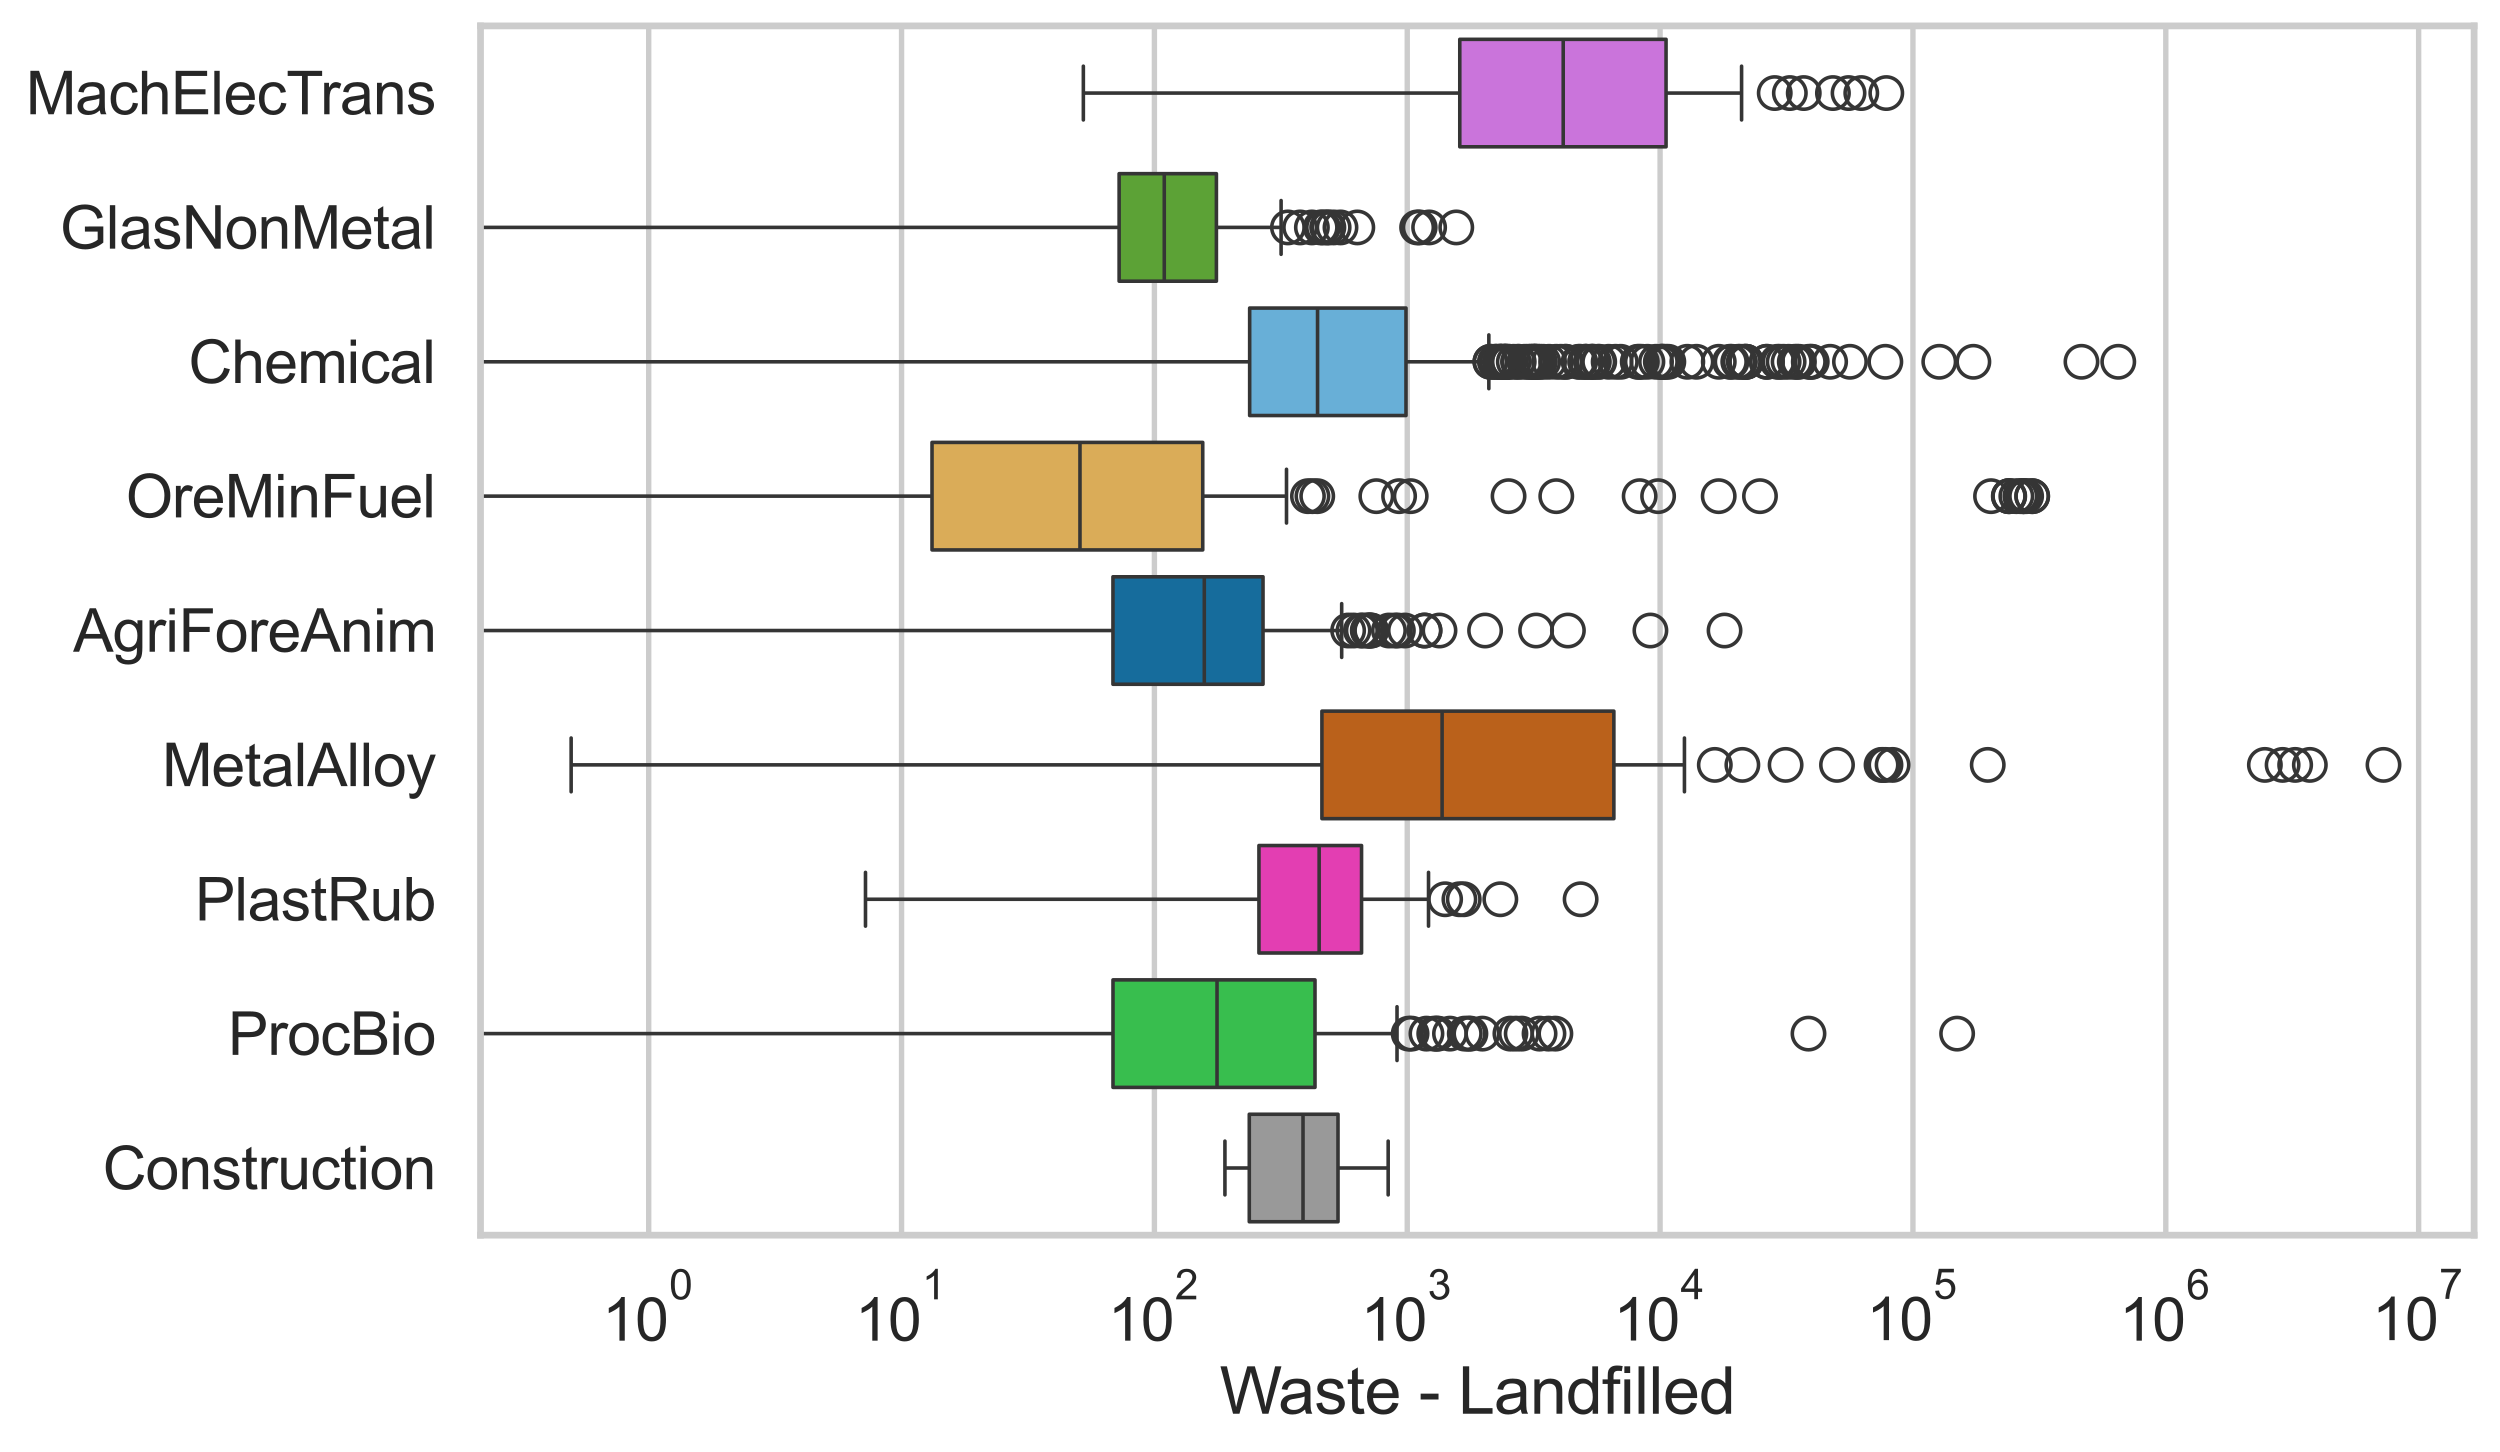 <?xml version="1.0" encoding="utf-8" standalone="no"?>
<!DOCTYPE svg PUBLIC "-//W3C//DTD SVG 1.1//EN"
  "http://www.w3.org/Graphics/SVG/1.1/DTD/svg11.dtd">
<svg xmlns:xlink="http://www.w3.org/1999/xlink" width="695.577pt" height="404.121pt" viewBox="0 0 695.577 404.121" xmlns="http://www.w3.org/2000/svg" version="1.1">
 <defs>
  <style type="text/css">*{stroke-linejoin: round; stroke-linecap: butt}</style>
 </defs>
 <g id="figure_1">
  <g id="patch_1">
   <path d="M 0 404.121 
L 695.577 404.121 
L 695.577 0 
L 0 0 
z
" style="fill: #ffffff"/>
  </g>
  <g id="axes_1">
   <g id="patch_2">
    <path d="M 133.697 343.665 
L 688.377 343.665 
L 688.377 7.2 
L 133.697 7.2 
z
" style="fill: #ffffff"/>
   </g>
   <g id="matplotlib.axis_1">
    <g id="xtick_1">
     <g id="line2d_1">
      <path d="M 180.489 343.665 
L 180.489 7.2 
" clip-path="url(#p625420d5eb)" style="fill: none; stroke: #cccccc; stroke-width: 1.5; stroke-linecap: round"/>
     </g>
     <g id="text_1">
      <!-- $\mathdefault{10^{0}}$ -->
      <g style="fill: #262626" transform="translate(167.536 373.18) scale(0.165 -0.165)">
       <defs>
        <path id="ArialMT-31" d="M 2384 0 
L 1822 0 
L 1822 3584 
Q 1619 3391 1289 3197 
Q 959 3003 697 2906 
L 697 3450 
Q 1169 3672 1522 3987 
Q 1875 4303 2022 4600 
L 2384 4600 
L 2384 0 
z
" transform="scale(0.016)"/>
        <path id="ArialMT-30" d="M 266 2259 
Q 266 3072 433 3567 
Q 600 4063 929 4331 
Q 1259 4600 1759 4600 
Q 2128 4600 2406 4451 
Q 2684 4303 2865 4023 
Q 3047 3744 3150 3342 
Q 3253 2941 3253 2259 
Q 3253 1453 3087 958 
Q 2922 463 2592 192 
Q 2263 -78 1759 -78 
Q 1097 -78 719 397 
Q 266 969 266 2259 
z
M 844 2259 
Q 844 1131 1108 757 
Q 1372 384 1759 384 
Q 2147 384 2411 759 
Q 2675 1134 2675 2259 
Q 2675 3391 2411 3762 
Q 2147 4134 1753 4134 
Q 1366 4134 1134 3806 
Q 844 3388 844 2259 
z
" transform="scale(0.016)"/>
       </defs>
       <use xlink:href="#ArialMT-31" transform="translate(0 0.994)"/>
       <use xlink:href="#ArialMT-30" transform="translate(55.615 0.994)"/>
       <use xlink:href="#ArialMT-30" transform="translate(112.973 70.688) scale(0.7)"/>
      </g>
     </g>
    </g>
    <g id="xtick_2">
     <g id="line2d_2">
      <path d="M 250.839 343.665 
L 250.839 7.2 
" clip-path="url(#p625420d5eb)" style="fill: none; stroke: #cccccc; stroke-width: 1.5; stroke-linecap: round"/>
     </g>
     <g id="text_2">
      <!-- $\mathdefault{10^{1}}$ -->
      <g style="fill: #262626" transform="translate(237.887 373.18) scale(0.165 -0.165)">
       <use xlink:href="#ArialMT-31" transform="translate(0 0.994)"/>
       <use xlink:href="#ArialMT-30" transform="translate(55.615 0.994)"/>
       <use xlink:href="#ArialMT-31" transform="translate(112.973 70.688) scale(0.7)"/>
      </g>
     </g>
    </g>
    <g id="xtick_3">
     <g id="line2d_3">
      <path d="M 321.189 343.665 
L 321.189 7.2 
" clip-path="url(#p625420d5eb)" style="fill: none; stroke: #cccccc; stroke-width: 1.5; stroke-linecap: round"/>
     </g>
     <g id="text_3">
      <!-- $\mathdefault{10^{2}}$ -->
      <g style="fill: #262626" transform="translate(308.237 373.18) scale(0.165 -0.165)">
       <defs>
        <path id="ArialMT-32" d="M 3222 541 
L 3222 0 
L 194 0 
Q 188 203 259 391 
Q 375 700 629 1000 
Q 884 1300 1366 1694 
Q 2113 2306 2375 2664 
Q 2638 3022 2638 3341 
Q 2638 3675 2398 3904 
Q 2159 4134 1775 4134 
Q 1369 4134 1125 3890 
Q 881 3647 878 3216 
L 300 3275 
Q 359 3922 746 4261 
Q 1134 4600 1788 4600 
Q 2447 4600 2831 4234 
Q 3216 3869 3216 3328 
Q 3216 3053 3103 2787 
Q 2991 2522 2730 2228 
Q 2469 1934 1863 1422 
Q 1356 997 1212 845 
Q 1069 694 975 541 
L 3222 541 
z
" transform="scale(0.016)"/>
       </defs>
       <use xlink:href="#ArialMT-31" transform="translate(0 0.994)"/>
       <use xlink:href="#ArialMT-30" transform="translate(55.615 0.994)"/>
       <use xlink:href="#ArialMT-32" transform="translate(112.973 70.688) scale(0.7)"/>
      </g>
     </g>
    </g>
    <g id="xtick_4">
     <g id="line2d_4">
      <path d="M 391.539 343.665 
L 391.539 7.2 
" clip-path="url(#p625420d5eb)" style="fill: none; stroke: #cccccc; stroke-width: 1.5; stroke-linecap: round"/>
     </g>
     <g id="text_4">
      <!-- $\mathdefault{10^{3}}$ -->
      <g style="fill: #262626" transform="translate(378.587 373.18) scale(0.165 -0.165)">
       <defs>
        <path id="ArialMT-33" d="M 269 1209 
L 831 1284 
Q 928 806 1161 595 
Q 1394 384 1728 384 
Q 2125 384 2398 659 
Q 2672 934 2672 1341 
Q 2672 1728 2419 1979 
Q 2166 2231 1775 2231 
Q 1616 2231 1378 2169 
L 1441 2663 
Q 1497 2656 1531 2656 
Q 1891 2656 2178 2843 
Q 2466 3031 2466 3422 
Q 2466 3731 2256 3934 
Q 2047 4138 1716 4138 
Q 1388 4138 1169 3931 
Q 950 3725 888 3313 
L 325 3413 
Q 428 3978 793 4289 
Q 1159 4600 1703 4600 
Q 2078 4600 2393 4439 
Q 2709 4278 2876 4000 
Q 3044 3722 3044 3409 
Q 3044 3113 2884 2869 
Q 2725 2625 2413 2481 
Q 2819 2388 3044 2092 
Q 3269 1797 3269 1353 
Q 3269 753 2831 336 
Q 2394 -81 1725 -81 
Q 1122 -81 723 278 
Q 325 638 269 1209 
z
" transform="scale(0.016)"/>
       </defs>
       <use xlink:href="#ArialMT-31" transform="translate(0 0.994)"/>
       <use xlink:href="#ArialMT-30" transform="translate(55.615 0.994)"/>
       <use xlink:href="#ArialMT-33" transform="translate(112.973 70.688) scale(0.7)"/>
      </g>
     </g>
    </g>
    <g id="xtick_5">
     <g id="line2d_5">
      <path d="M 461.889 343.665 
L 461.889 7.2 
" clip-path="url(#p625420d5eb)" style="fill: none; stroke: #cccccc; stroke-width: 1.5; stroke-linecap: round"/>
     </g>
     <g id="text_5">
      <!-- $\mathdefault{10^{4}}$ -->
      <g style="fill: #262626" transform="translate(448.937 373.015) scale(0.165 -0.165)">
       <defs>
        <path id="ArialMT-34" d="M 2069 0 
L 2069 1097 
L 81 1097 
L 81 1613 
L 2172 4581 
L 2631 4581 
L 2631 1613 
L 3250 1613 
L 3250 1097 
L 2631 1097 
L 2631 0 
L 2069 0 
z
M 2069 1613 
L 2069 3678 
L 634 1613 
L 2069 1613 
z
" transform="scale(0.016)"/>
       </defs>
       <use xlink:href="#ArialMT-31" transform="translate(0 0.202)"/>
       <use xlink:href="#ArialMT-30" transform="translate(55.615 0.202)"/>
       <use xlink:href="#ArialMT-34" transform="translate(112.973 69.895) scale(0.7)"/>
      </g>
     </g>
    </g>
    <g id="xtick_6">
     <g id="line2d_6">
      <path d="M 532.239 343.665 
L 532.239 7.2 
" clip-path="url(#p625420d5eb)" style="fill: none; stroke: #cccccc; stroke-width: 1.5; stroke-linecap: round"/>
     </g>
     <g id="text_6">
      <!-- $\mathdefault{10^{5}}$ -->
      <g style="fill: #262626" transform="translate(519.287 373.015) scale(0.165 -0.165)">
       <defs>
        <path id="ArialMT-35" d="M 266 1200 
L 856 1250 
Q 922 819 1161 601 
Q 1400 384 1738 384 
Q 2144 384 2425 690 
Q 2706 997 2706 1503 
Q 2706 1984 2436 2262 
Q 2166 2541 1728 2541 
Q 1456 2541 1237 2417 
Q 1019 2294 894 2097 
L 366 2166 
L 809 4519 
L 3088 4519 
L 3088 3981 
L 1259 3981 
L 1013 2750 
Q 1425 3038 1878 3038 
Q 2478 3038 2890 2622 
Q 3303 2206 3303 1553 
Q 3303 931 2941 478 
Q 2500 -78 1738 -78 
Q 1113 -78 717 272 
Q 322 622 266 1200 
z
" transform="scale(0.016)"/>
       </defs>
       <use xlink:href="#ArialMT-31" transform="translate(0 0.88)"/>
       <use xlink:href="#ArialMT-30" transform="translate(55.615 0.88)"/>
       <use xlink:href="#ArialMT-35" transform="translate(112.973 70.573) scale(0.7)"/>
      </g>
     </g>
    </g>
    <g id="xtick_7">
     <g id="line2d_7">
      <path d="M 602.589 343.665 
L 602.589 7.2 
" clip-path="url(#p625420d5eb)" style="fill: none; stroke: #cccccc; stroke-width: 1.5; stroke-linecap: round"/>
     </g>
     <g id="text_7">
      <!-- $\mathdefault{10^{6}}$ -->
      <g style="fill: #262626" transform="translate(589.637 373.18) scale(0.165 -0.165)">
       <defs>
        <path id="ArialMT-36" d="M 3184 3459 
L 2625 3416 
Q 2550 3747 2413 3897 
Q 2184 4138 1850 4138 
Q 1581 4138 1378 3988 
Q 1113 3794 959 3422 
Q 806 3050 800 2363 
Q 1003 2672 1297 2822 
Q 1591 2972 1913 2972 
Q 2475 2972 2870 2558 
Q 3266 2144 3266 1488 
Q 3266 1056 3080 686 
Q 2894 316 2569 119 
Q 2244 -78 1831 -78 
Q 1128 -78 684 439 
Q 241 956 241 2144 
Q 241 3472 731 4075 
Q 1159 4600 1884 4600 
Q 2425 4600 2770 4297 
Q 3116 3994 3184 3459 
z
M 888 1484 
Q 888 1194 1011 928 
Q 1134 663 1356 523 
Q 1578 384 1822 384 
Q 2178 384 2434 671 
Q 2691 959 2691 1453 
Q 2691 1928 2437 2201 
Q 2184 2475 1800 2475 
Q 1419 2475 1153 2201 
Q 888 1928 888 1484 
z
" transform="scale(0.016)"/>
       </defs>
       <use xlink:href="#ArialMT-31" transform="translate(0 0.994)"/>
       <use xlink:href="#ArialMT-30" transform="translate(55.615 0.994)"/>
       <use xlink:href="#ArialMT-36" transform="translate(112.973 70.688) scale(0.7)"/>
      </g>
     </g>
    </g>
    <g id="xtick_8">
     <g id="line2d_8">
      <path d="M 672.939 343.665 
L 672.939 7.2 
" clip-path="url(#p625420d5eb)" style="fill: none; stroke: #cccccc; stroke-width: 1.5; stroke-linecap: round"/>
     </g>
     <g id="text_8">
      <!-- $\mathdefault{10^{7}}$ -->
      <g style="fill: #262626" transform="translate(659.987 373.015) scale(0.165 -0.165)">
       <defs>
        <path id="ArialMT-37" d="M 303 3981 
L 303 4522 
L 3269 4522 
L 3269 4084 
Q 2831 3619 2401 2847 
Q 1972 2075 1738 1259 
Q 1569 684 1522 0 
L 944 0 
Q 953 541 1156 1306 
Q 1359 2072 1739 2783 
Q 2119 3494 2547 3981 
L 303 3981 
z
" transform="scale(0.016)"/>
       </defs>
       <use xlink:href="#ArialMT-31" transform="translate(0 0.847)"/>
       <use xlink:href="#ArialMT-30" transform="translate(55.615 0.847)"/>
       <use xlink:href="#ArialMT-37" transform="translate(112.973 70.541) scale(0.7)"/>
      </g>
     </g>
    </g>
    <g id="xtick_9"/>
    <g id="xtick_10"/>
    <g id="xtick_11"/>
    <g id="xtick_12"/>
    <g id="xtick_13"/>
    <g id="xtick_14"/>
    <g id="xtick_15"/>
    <g id="xtick_16"/>
    <g id="xtick_17"/>
    <g id="xtick_18"/>
    <g id="xtick_19"/>
    <g id="xtick_20"/>
    <g id="xtick_21"/>
    <g id="xtick_22"/>
    <g id="xtick_23"/>
    <g id="xtick_24"/>
    <g id="xtick_25"/>
    <g id="xtick_26"/>
    <g id="xtick_27"/>
    <g id="xtick_28"/>
    <g id="xtick_29"/>
    <g id="xtick_30"/>
    <g id="xtick_31"/>
    <g id="xtick_32"/>
    <g id="xtick_33"/>
    <g id="xtick_34"/>
    <g id="xtick_35"/>
    <g id="xtick_36"/>
    <g id="xtick_37"/>
    <g id="xtick_38"/>
    <g id="xtick_39"/>
    <g id="xtick_40"/>
    <g id="xtick_41"/>
    <g id="xtick_42"/>
    <g id="xtick_43"/>
    <g id="xtick_44"/>
    <g id="xtick_45"/>
    <g id="xtick_46"/>
    <g id="xtick_47"/>
    <g id="xtick_48"/>
    <g id="xtick_49"/>
    <g id="xtick_50"/>
    <g id="xtick_51"/>
    <g id="xtick_52"/>
    <g id="xtick_53"/>
    <g id="xtick_54"/>
    <g id="xtick_55"/>
    <g id="xtick_56"/>
    <g id="xtick_57"/>
    <g id="xtick_58"/>
    <g id="xtick_59"/>
    <g id="xtick_60"/>
    <g id="xtick_61"/>
    <g id="xtick_62"/>
    <g id="xtick_63"/>
    <g id="xtick_64"/>
    <g id="xtick_65"/>
    <g id="xtick_66"/>
    <g id="xtick_67"/>
    <g id="xtick_68"/>
    <g id="xtick_69"/>
    <g id="xtick_70"/>
    <g id="xtick_71"/>
    <g id="text_9">
     <!-- Waste - Landfilled -->
     <g style="fill: #262626" transform="translate(339.344 393.344) scale(0.18 -0.18)">
      <defs>
       <path id="ArialMT-57" d="M 1294 0 
L 78 4581 
L 700 4581 
L 1397 1578 
Q 1509 1106 1591 641 
Q 1766 1375 1797 1488 
L 2669 4581 
L 3400 4581 
L 4056 2263 
Q 4303 1400 4413 641 
Q 4500 1075 4641 1638 
L 5359 4581 
L 5969 4581 
L 4713 0 
L 4128 0 
L 3163 3491 
Q 3041 3928 3019 4028 
Q 2947 3713 2884 3491 
L 1913 0 
L 1294 0 
z
" transform="scale(0.016)"/>
       <path id="ArialMT-61" d="M 2588 409 
Q 2275 144 1986 34 
Q 1697 -75 1366 -75 
Q 819 -75 525 192 
Q 231 459 231 875 
Q 231 1119 342 1320 
Q 453 1522 633 1644 
Q 813 1766 1038 1828 
Q 1203 1872 1538 1913 
Q 2219 1994 2541 2106 
Q 2544 2222 2544 2253 
Q 2544 2597 2384 2738 
Q 2169 2928 1744 2928 
Q 1347 2928 1158 2789 
Q 969 2650 878 2297 
L 328 2372 
Q 403 2725 575 2942 
Q 747 3159 1072 3276 
Q 1397 3394 1825 3394 
Q 2250 3394 2515 3294 
Q 2781 3194 2906 3042 
Q 3031 2891 3081 2659 
Q 3109 2516 3109 2141 
L 3109 1391 
Q 3109 606 3145 398 
Q 3181 191 3288 0 
L 2700 0 
Q 2613 175 2588 409 
z
M 2541 1666 
Q 2234 1541 1622 1453 
Q 1275 1403 1131 1340 
Q 988 1278 909 1158 
Q 831 1038 831 891 
Q 831 666 1001 516 
Q 1172 366 1500 366 
Q 1825 366 2078 508 
Q 2331 650 2450 897 
Q 2541 1088 2541 1459 
L 2541 1666 
z
" transform="scale(0.016)"/>
       <path id="ArialMT-73" d="M 197 991 
L 753 1078 
Q 800 744 1014 566 
Q 1228 388 1613 388 
Q 2000 388 2187 545 
Q 2375 703 2375 916 
Q 2375 1106 2209 1216 
Q 2094 1291 1634 1406 
Q 1016 1563 777 1677 
Q 538 1791 414 1992 
Q 291 2194 291 2438 
Q 291 2659 392 2848 
Q 494 3038 669 3163 
Q 800 3259 1026 3326 
Q 1253 3394 1513 3394 
Q 1903 3394 2198 3281 
Q 2494 3169 2634 2976 
Q 2775 2784 2828 2463 
L 2278 2388 
Q 2241 2644 2061 2787 
Q 1881 2931 1553 2931 
Q 1166 2931 1000 2803 
Q 834 2675 834 2503 
Q 834 2394 903 2306 
Q 972 2216 1119 2156 
Q 1203 2125 1616 2013 
Q 2213 1853 2448 1751 
Q 2684 1650 2818 1456 
Q 2953 1263 2953 975 
Q 2953 694 2789 445 
Q 2625 197 2315 61 
Q 2006 -75 1616 -75 
Q 969 -75 630 194 
Q 291 463 197 991 
z
" transform="scale(0.016)"/>
       <path id="ArialMT-74" d="M 1650 503 
L 1731 6 
Q 1494 -44 1306 -44 
Q 1000 -44 831 53 
Q 663 150 594 308 
Q 525 466 525 972 
L 525 2881 
L 113 2881 
L 113 3319 
L 525 3319 
L 525 4141 
L 1084 4478 
L 1084 3319 
L 1650 3319 
L 1650 2881 
L 1084 2881 
L 1084 941 
Q 1084 700 1114 631 
Q 1144 563 1211 522 
Q 1278 481 1403 481 
Q 1497 481 1650 503 
z
" transform="scale(0.016)"/>
       <path id="ArialMT-65" d="M 2694 1069 
L 3275 997 
Q 3138 488 2766 206 
Q 2394 -75 1816 -75 
Q 1088 -75 661 373 
Q 234 822 234 1631 
Q 234 2469 665 2931 
Q 1097 3394 1784 3394 
Q 2450 3394 2872 2941 
Q 3294 2488 3294 1666 
Q 3294 1616 3291 1516 
L 816 1516 
Q 847 969 1125 678 
Q 1403 388 1819 388 
Q 2128 388 2347 550 
Q 2566 713 2694 1069 
z
M 847 1978 
L 2700 1978 
Q 2663 2397 2488 2606 
Q 2219 2931 1791 2931 
Q 1403 2931 1139 2672 
Q 875 2413 847 1978 
z
" transform="scale(0.016)"/>
       <path id="ArialMT-20" transform="scale(0.016)"/>
       <path id="ArialMT-2d" d="M 203 1375 
L 203 1941 
L 1931 1941 
L 1931 1375 
L 203 1375 
z
" transform="scale(0.016)"/>
       <path id="ArialMT-4c" d="M 469 0 
L 469 4581 
L 1075 4581 
L 1075 541 
L 3331 541 
L 3331 0 
L 469 0 
z
" transform="scale(0.016)"/>
       <path id="ArialMT-6e" d="M 422 0 
L 422 3319 
L 928 3319 
L 928 2847 
Q 1294 3394 1984 3394 
Q 2284 3394 2536 3286 
Q 2788 3178 2913 3003 
Q 3038 2828 3088 2588 
Q 3119 2431 3119 2041 
L 3119 0 
L 2556 0 
L 2556 2019 
Q 2556 2363 2490 2533 
Q 2425 2703 2258 2804 
Q 2091 2906 1866 2906 
Q 1506 2906 1245 2678 
Q 984 2450 984 1813 
L 984 0 
L 422 0 
z
" transform="scale(0.016)"/>
       <path id="ArialMT-64" d="M 2575 0 
L 2575 419 
Q 2259 -75 1647 -75 
Q 1250 -75 917 144 
Q 584 363 401 755 
Q 219 1147 219 1656 
Q 219 2153 384 2558 
Q 550 2963 881 3178 
Q 1213 3394 1622 3394 
Q 1922 3394 2156 3267 
Q 2391 3141 2538 2938 
L 2538 4581 
L 3097 4581 
L 3097 0 
L 2575 0 
z
M 797 1656 
Q 797 1019 1065 703 
Q 1334 388 1700 388 
Q 2069 388 2326 689 
Q 2584 991 2584 1609 
Q 2584 2291 2321 2609 
Q 2059 2928 1675 2928 
Q 1300 2928 1048 2622 
Q 797 2316 797 1656 
z
" transform="scale(0.016)"/>
       <path id="ArialMT-66" d="M 556 0 
L 556 2881 
L 59 2881 
L 59 3319 
L 556 3319 
L 556 3672 
Q 556 4006 616 4169 
Q 697 4388 901 4523 
Q 1106 4659 1475 4659 
Q 1713 4659 2000 4603 
L 1916 4113 
Q 1741 4144 1584 4144 
Q 1328 4144 1222 4034 
Q 1116 3925 1116 3625 
L 1116 3319 
L 1763 3319 
L 1763 2881 
L 1116 2881 
L 1116 0 
L 556 0 
z
" transform="scale(0.016)"/>
       <path id="ArialMT-69" d="M 425 3934 
L 425 4581 
L 988 4581 
L 988 3934 
L 425 3934 
z
M 425 0 
L 425 3319 
L 988 3319 
L 988 0 
L 425 0 
z
" transform="scale(0.016)"/>
       <path id="ArialMT-6c" d="M 409 0 
L 409 4581 
L 972 4581 
L 972 0 
L 409 0 
z
" transform="scale(0.016)"/>
      </defs>
      <use xlink:href="#ArialMT-57"/>
      <use xlink:href="#ArialMT-61" transform="translate(90.635 0)"/>
      <use xlink:href="#ArialMT-73" transform="translate(146.25 0)"/>
      <use xlink:href="#ArialMT-74" transform="translate(196.25 0)"/>
      <use xlink:href="#ArialMT-65" transform="translate(224.033 0)"/>
      <use xlink:href="#ArialMT-20" transform="translate(279.648 0)"/>
      <use xlink:href="#ArialMT-2d" transform="translate(307.432 0)"/>
      <use xlink:href="#ArialMT-20" transform="translate(340.732 0)"/>
      <use xlink:href="#ArialMT-4c" transform="translate(368.516 0)"/>
      <use xlink:href="#ArialMT-61" transform="translate(424.131 0)"/>
      <use xlink:href="#ArialMT-6e" transform="translate(479.746 0)"/>
      <use xlink:href="#ArialMT-64" transform="translate(535.361 0)"/>
      <use xlink:href="#ArialMT-66" transform="translate(590.977 0)"/>
      <use xlink:href="#ArialMT-69" transform="translate(618.76 0)"/>
      <use xlink:href="#ArialMT-6c" transform="translate(640.977 0)"/>
      <use xlink:href="#ArialMT-6c" transform="translate(663.193 0)"/>
      <use xlink:href="#ArialMT-65" transform="translate(685.41 0)"/>
      <use xlink:href="#ArialMT-64" transform="translate(741.025 0)"/>
     </g>
    </g>
   </g>
   <g id="matplotlib.axis_2">
    <g id="ytick_1">
     <g id="text_10">
      <!-- MachElecTrans -->
      <g style="fill: #262626" transform="translate(7.2 31.798) scale(0.165 -0.165)">
       <defs>
        <path id="ArialMT-4d" d="M 475 0 
L 475 4581 
L 1388 4581 
L 2472 1338 
Q 2622 884 2691 659 
Q 2769 909 2934 1394 
L 4031 4581 
L 4847 4581 
L 4847 0 
L 4263 0 
L 4263 3834 
L 2931 0 
L 2384 0 
L 1059 3900 
L 1059 0 
L 475 0 
z
" transform="scale(0.016)"/>
        <path id="ArialMT-63" d="M 2588 1216 
L 3141 1144 
Q 3050 572 2676 248 
Q 2303 -75 1759 -75 
Q 1078 -75 664 370 
Q 250 816 250 1647 
Q 250 2184 428 2587 
Q 606 2991 970 3192 
Q 1334 3394 1763 3394 
Q 2303 3394 2647 3120 
Q 2991 2847 3088 2344 
L 2541 2259 
Q 2463 2594 2264 2762 
Q 2066 2931 1784 2931 
Q 1359 2931 1093 2626 
Q 828 2322 828 1663 
Q 828 994 1084 691 
Q 1341 388 1753 388 
Q 2084 388 2306 591 
Q 2528 794 2588 1216 
z
" transform="scale(0.016)"/>
        <path id="ArialMT-68" d="M 422 0 
L 422 4581 
L 984 4581 
L 984 2938 
Q 1378 3394 1978 3394 
Q 2347 3394 2619 3248 
Q 2891 3103 3008 2847 
Q 3125 2591 3125 2103 
L 3125 0 
L 2563 0 
L 2563 2103 
Q 2563 2525 2380 2717 
Q 2197 2909 1863 2909 
Q 1613 2909 1392 2779 
Q 1172 2650 1078 2428 
Q 984 2206 984 1816 
L 984 0 
L 422 0 
z
" transform="scale(0.016)"/>
        <path id="ArialMT-45" d="M 506 0 
L 506 4581 
L 3819 4581 
L 3819 4041 
L 1113 4041 
L 1113 2638 
L 3647 2638 
L 3647 2100 
L 1113 2100 
L 1113 541 
L 3925 541 
L 3925 0 
L 506 0 
z
" transform="scale(0.016)"/>
        <path id="ArialMT-54" d="M 1659 0 
L 1659 4041 
L 150 4041 
L 150 4581 
L 3781 4581 
L 3781 4041 
L 2266 4041 
L 2266 0 
L 1659 0 
z
" transform="scale(0.016)"/>
        <path id="ArialMT-72" d="M 416 0 
L 416 3319 
L 922 3319 
L 922 2816 
Q 1116 3169 1280 3281 
Q 1444 3394 1641 3394 
Q 1925 3394 2219 3213 
L 2025 2691 
Q 1819 2813 1613 2813 
Q 1428 2813 1281 2702 
Q 1134 2591 1072 2394 
Q 978 2094 978 1738 
L 978 0 
L 416 0 
z
" transform="scale(0.016)"/>
       </defs>
       <use xlink:href="#ArialMT-4d"/>
       <use xlink:href="#ArialMT-61" transform="translate(83.301 0)"/>
       <use xlink:href="#ArialMT-63" transform="translate(138.916 0)"/>
       <use xlink:href="#ArialMT-68" transform="translate(188.916 0)"/>
       <use xlink:href="#ArialMT-45" transform="translate(244.531 0)"/>
       <use xlink:href="#ArialMT-6c" transform="translate(311.23 0)"/>
       <use xlink:href="#ArialMT-65" transform="translate(333.447 0)"/>
       <use xlink:href="#ArialMT-63" transform="translate(389.062 0)"/>
       <use xlink:href="#ArialMT-54" transform="translate(439.062 0)"/>
       <use xlink:href="#ArialMT-72" transform="translate(496.396 0)"/>
       <use xlink:href="#ArialMT-61" transform="translate(529.697 0)"/>
       <use xlink:href="#ArialMT-6e" transform="translate(585.312 0)"/>
       <use xlink:href="#ArialMT-73" transform="translate(640.928 0)"/>
      </g>
     </g>
    </g>
    <g id="ytick_2">
     <g id="text_11">
      <!-- GlasNonMetal -->
      <g style="fill: #262626" transform="translate(16.659 69.183) scale(0.165 -0.165)">
       <defs>
        <path id="ArialMT-47" d="M 2638 1797 
L 2638 2334 
L 4578 2338 
L 4578 638 
Q 4131 281 3656 101 
Q 3181 -78 2681 -78 
Q 2006 -78 1454 211 
Q 903 500 622 1047 
Q 341 1594 341 2269 
Q 341 2938 620 3517 
Q 900 4097 1425 4378 
Q 1950 4659 2634 4659 
Q 3131 4659 3532 4498 
Q 3934 4338 4162 4050 
Q 4391 3763 4509 3300 
L 3963 3150 
Q 3859 3500 3706 3700 
Q 3553 3900 3268 4020 
Q 2984 4141 2638 4141 
Q 2222 4141 1919 4014 
Q 1616 3888 1430 3681 
Q 1244 3475 1141 3228 
Q 966 2803 966 2306 
Q 966 1694 1177 1281 
Q 1388 869 1791 669 
Q 2194 469 2647 469 
Q 3041 469 3416 620 
Q 3791 772 3984 944 
L 3984 1797 
L 2638 1797 
z
" transform="scale(0.016)"/>
        <path id="ArialMT-4e" d="M 488 0 
L 488 4581 
L 1109 4581 
L 3516 984 
L 3516 4581 
L 4097 4581 
L 4097 0 
L 3475 0 
L 1069 3600 
L 1069 0 
L 488 0 
z
" transform="scale(0.016)"/>
        <path id="ArialMT-6f" d="M 213 1659 
Q 213 2581 725 3025 
Q 1153 3394 1769 3394 
Q 2453 3394 2887 2945 
Q 3322 2497 3322 1706 
Q 3322 1066 3130 698 
Q 2938 331 2570 128 
Q 2203 -75 1769 -75 
Q 1072 -75 642 372 
Q 213 819 213 1659 
z
M 791 1659 
Q 791 1022 1069 705 
Q 1347 388 1769 388 
Q 2188 388 2466 706 
Q 2744 1025 2744 1678 
Q 2744 2294 2464 2611 
Q 2184 2928 1769 2928 
Q 1347 2928 1069 2612 
Q 791 2297 791 1659 
z
" transform="scale(0.016)"/>
       </defs>
       <use xlink:href="#ArialMT-47"/>
       <use xlink:href="#ArialMT-6c" transform="translate(77.783 0)"/>
       <use xlink:href="#ArialMT-61" transform="translate(100 0)"/>
       <use xlink:href="#ArialMT-73" transform="translate(155.615 0)"/>
       <use xlink:href="#ArialMT-4e" transform="translate(205.615 0)"/>
       <use xlink:href="#ArialMT-6f" transform="translate(277.832 0)"/>
       <use xlink:href="#ArialMT-6e" transform="translate(333.447 0)"/>
       <use xlink:href="#ArialMT-4d" transform="translate(389.062 0)"/>
       <use xlink:href="#ArialMT-65" transform="translate(472.363 0)"/>
       <use xlink:href="#ArialMT-74" transform="translate(527.979 0)"/>
       <use xlink:href="#ArialMT-61" transform="translate(555.762 0)"/>
       <use xlink:href="#ArialMT-6c" transform="translate(611.377 0)"/>
      </g>
     </g>
    </g>
    <g id="ytick_3">
     <g id="text_12">
      <!-- Chemical -->
      <g style="fill: #262626" transform="translate(52.428 106.568) scale(0.165 -0.165)">
       <defs>
        <path id="ArialMT-43" d="M 3763 1606 
L 4369 1453 
Q 4178 706 3683 314 
Q 3188 -78 2472 -78 
Q 1731 -78 1267 223 
Q 803 525 561 1097 
Q 319 1669 319 2325 
Q 319 3041 592 3573 
Q 866 4106 1370 4382 
Q 1875 4659 2481 4659 
Q 3169 4659 3637 4309 
Q 4106 3959 4291 3325 
L 3694 3184 
Q 3534 3684 3231 3912 
Q 2928 4141 2469 4141 
Q 1941 4141 1586 3887 
Q 1231 3634 1087 3207 
Q 944 2781 944 2328 
Q 944 1744 1114 1308 
Q 1284 872 1643 656 
Q 2003 441 2422 441 
Q 2931 441 3284 734 
Q 3638 1028 3763 1606 
z
" transform="scale(0.016)"/>
        <path id="ArialMT-6d" d="M 422 0 
L 422 3319 
L 925 3319 
L 925 2853 
Q 1081 3097 1340 3245 
Q 1600 3394 1931 3394 
Q 2300 3394 2536 3241 
Q 2772 3088 2869 2813 
Q 3263 3394 3894 3394 
Q 4388 3394 4653 3120 
Q 4919 2847 4919 2278 
L 4919 0 
L 4359 0 
L 4359 2091 
Q 4359 2428 4304 2576 
Q 4250 2725 4106 2815 
Q 3963 2906 3769 2906 
Q 3419 2906 3187 2673 
Q 2956 2441 2956 1928 
L 2956 0 
L 2394 0 
L 2394 2156 
Q 2394 2531 2256 2718 
Q 2119 2906 1806 2906 
Q 1569 2906 1367 2781 
Q 1166 2656 1075 2415 
Q 984 2175 984 1722 
L 984 0 
L 422 0 
z
" transform="scale(0.016)"/>
       </defs>
       <use xlink:href="#ArialMT-43"/>
       <use xlink:href="#ArialMT-68" transform="translate(72.217 0)"/>
       <use xlink:href="#ArialMT-65" transform="translate(127.832 0)"/>
       <use xlink:href="#ArialMT-6d" transform="translate(183.447 0)"/>
       <use xlink:href="#ArialMT-69" transform="translate(266.748 0)"/>
       <use xlink:href="#ArialMT-63" transform="translate(288.965 0)"/>
       <use xlink:href="#ArialMT-61" transform="translate(338.965 0)"/>
       <use xlink:href="#ArialMT-6c" transform="translate(394.58 0)"/>
      </g>
     </g>
    </g>
    <g id="ytick_4">
     <g id="text_13">
      <!-- OreMinFuel -->
      <g style="fill: #262626" transform="translate(35.013 143.953) scale(0.165 -0.165)">
       <defs>
        <path id="ArialMT-4f" d="M 309 2231 
Q 309 3372 921 4017 
Q 1534 4663 2503 4663 
Q 3138 4663 3647 4359 
Q 4156 4056 4423 3514 
Q 4691 2972 4691 2284 
Q 4691 1588 4409 1038 
Q 4128 488 3612 205 
Q 3097 -78 2500 -78 
Q 1853 -78 1343 234 
Q 834 547 571 1087 
Q 309 1628 309 2231 
z
M 934 2222 
Q 934 1394 1379 917 
Q 1825 441 2497 441 
Q 3181 441 3623 922 
Q 4066 1403 4066 2288 
Q 4066 2847 3877 3264 
Q 3688 3681 3323 3911 
Q 2959 4141 2506 4141 
Q 1863 4141 1398 3698 
Q 934 3256 934 2222 
z
" transform="scale(0.016)"/>
        <path id="ArialMT-46" d="M 525 0 
L 525 4581 
L 3616 4581 
L 3616 4041 
L 1131 4041 
L 1131 2622 
L 3281 2622 
L 3281 2081 
L 1131 2081 
L 1131 0 
L 525 0 
z
" transform="scale(0.016)"/>
        <path id="ArialMT-75" d="M 2597 0 
L 2597 488 
Q 2209 -75 1544 -75 
Q 1250 -75 995 37 
Q 741 150 617 320 
Q 494 491 444 738 
Q 409 903 409 1263 
L 409 3319 
L 972 3319 
L 972 1478 
Q 972 1038 1006 884 
Q 1059 663 1231 536 
Q 1403 409 1656 409 
Q 1909 409 2131 539 
Q 2353 669 2445 892 
Q 2538 1116 2538 1541 
L 2538 3319 
L 3100 3319 
L 3100 0 
L 2597 0 
z
" transform="scale(0.016)"/>
       </defs>
       <use xlink:href="#ArialMT-4f"/>
       <use xlink:href="#ArialMT-72" transform="translate(77.783 0)"/>
       <use xlink:href="#ArialMT-65" transform="translate(111.084 0)"/>
       <use xlink:href="#ArialMT-4d" transform="translate(166.699 0)"/>
       <use xlink:href="#ArialMT-69" transform="translate(250 0)"/>
       <use xlink:href="#ArialMT-6e" transform="translate(272.217 0)"/>
       <use xlink:href="#ArialMT-46" transform="translate(327.832 0)"/>
       <use xlink:href="#ArialMT-75" transform="translate(388.916 0)"/>
       <use xlink:href="#ArialMT-65" transform="translate(444.531 0)"/>
       <use xlink:href="#ArialMT-6c" transform="translate(500.146 0)"/>
      </g>
     </g>
    </g>
    <g id="ytick_5">
     <g id="text_14">
      <!-- AgriForeAnim -->
      <g style="fill: #262626" transform="translate(20.341 181.337) scale(0.165 -0.165)">
       <defs>
        <path id="ArialMT-41" d="M -9 0 
L 1750 4581 
L 2403 4581 
L 4278 0 
L 3588 0 
L 3053 1388 
L 1138 1388 
L 634 0 
L -9 0 
z
M 1313 1881 
L 2866 1881 
L 2388 3150 
Q 2169 3728 2063 4100 
Q 1975 3659 1816 3225 
L 1313 1881 
z
" transform="scale(0.016)"/>
        <path id="ArialMT-67" d="M 319 -275 
L 866 -356 
Q 900 -609 1056 -725 
Q 1266 -881 1628 -881 
Q 2019 -881 2231 -725 
Q 2444 -569 2519 -288 
Q 2563 -116 2559 434 
Q 2191 0 1641 0 
Q 956 0 581 494 
Q 206 988 206 1678 
Q 206 2153 378 2554 
Q 550 2956 876 3175 
Q 1203 3394 1644 3394 
Q 2231 3394 2613 2919 
L 2613 3319 
L 3131 3319 
L 3131 450 
Q 3131 -325 2973 -648 
Q 2816 -972 2473 -1159 
Q 2131 -1347 1631 -1347 
Q 1038 -1347 672 -1080 
Q 306 -813 319 -275 
z
M 784 1719 
Q 784 1066 1043 766 
Q 1303 466 1694 466 
Q 2081 466 2343 764 
Q 2606 1063 2606 1700 
Q 2606 2309 2336 2618 
Q 2066 2928 1684 2928 
Q 1309 2928 1046 2623 
Q 784 2319 784 1719 
z
" transform="scale(0.016)"/>
       </defs>
       <use xlink:href="#ArialMT-41"/>
       <use xlink:href="#ArialMT-67" transform="translate(66.699 0)"/>
       <use xlink:href="#ArialMT-72" transform="translate(122.314 0)"/>
       <use xlink:href="#ArialMT-69" transform="translate(155.615 0)"/>
       <use xlink:href="#ArialMT-46" transform="translate(177.832 0)"/>
       <use xlink:href="#ArialMT-6f" transform="translate(238.916 0)"/>
       <use xlink:href="#ArialMT-72" transform="translate(294.531 0)"/>
       <use xlink:href="#ArialMT-65" transform="translate(327.832 0)"/>
       <use xlink:href="#ArialMT-41" transform="translate(383.447 0)"/>
       <use xlink:href="#ArialMT-6e" transform="translate(450.146 0)"/>
       <use xlink:href="#ArialMT-69" transform="translate(505.762 0)"/>
       <use xlink:href="#ArialMT-6d" transform="translate(527.979 0)"/>
      </g>
     </g>
    </g>
    <g id="ytick_6">
     <g id="text_15">
      <!-- MetalAlloy -->
      <g style="fill: #262626" transform="translate(45.088 218.722) scale(0.165 -0.165)">
       <defs>
        <path id="ArialMT-79" d="M 397 -1278 
L 334 -750 
Q 519 -800 656 -800 
Q 844 -800 956 -737 
Q 1069 -675 1141 -563 
Q 1194 -478 1313 -144 
Q 1328 -97 1363 -6 
L 103 3319 
L 709 3319 
L 1400 1397 
Q 1534 1031 1641 628 
Q 1738 1016 1872 1384 
L 2581 3319 
L 3144 3319 
L 1881 -56 
Q 1678 -603 1566 -809 
Q 1416 -1088 1222 -1217 
Q 1028 -1347 759 -1347 
Q 597 -1347 397 -1278 
z
" transform="scale(0.016)"/>
       </defs>
       <use xlink:href="#ArialMT-4d"/>
       <use xlink:href="#ArialMT-65" transform="translate(83.301 0)"/>
       <use xlink:href="#ArialMT-74" transform="translate(138.916 0)"/>
       <use xlink:href="#ArialMT-61" transform="translate(166.699 0)"/>
       <use xlink:href="#ArialMT-6c" transform="translate(222.314 0)"/>
       <use xlink:href="#ArialMT-41" transform="translate(244.531 0)"/>
       <use xlink:href="#ArialMT-6c" transform="translate(311.23 0)"/>
       <use xlink:href="#ArialMT-6c" transform="translate(333.447 0)"/>
       <use xlink:href="#ArialMT-6f" transform="translate(355.664 0)"/>
       <use xlink:href="#ArialMT-79" transform="translate(411.279 0)"/>
      </g>
     </g>
    </g>
    <g id="ytick_7">
     <g id="text_16">
      <!-- PlastRub -->
      <g style="fill: #262626" transform="translate(54.248 256.107) scale(0.165 -0.165)">
       <defs>
        <path id="ArialMT-50" d="M 494 0 
L 494 4581 
L 2222 4581 
Q 2678 4581 2919 4538 
Q 3256 4481 3484 4323 
Q 3713 4166 3852 3881 
Q 3991 3597 3991 3256 
Q 3991 2672 3619 2267 
Q 3247 1863 2275 1863 
L 1100 1863 
L 1100 0 
L 494 0 
z
M 1100 2403 
L 2284 2403 
Q 2872 2403 3119 2622 
Q 3366 2841 3366 3238 
Q 3366 3525 3220 3729 
Q 3075 3934 2838 4000 
Q 2684 4041 2272 4041 
L 1100 4041 
L 1100 2403 
z
" transform="scale(0.016)"/>
        <path id="ArialMT-52" d="M 503 0 
L 503 4581 
L 2534 4581 
Q 3147 4581 3465 4457 
Q 3784 4334 3975 4021 
Q 4166 3709 4166 3331 
Q 4166 2844 3850 2509 
Q 3534 2175 2875 2084 
Q 3116 1969 3241 1856 
Q 3506 1613 3744 1247 
L 4541 0 
L 3778 0 
L 3172 953 
Q 2906 1366 2734 1584 
Q 2563 1803 2427 1890 
Q 2291 1978 2150 2013 
Q 2047 2034 1813 2034 
L 1109 2034 
L 1109 0 
L 503 0 
z
M 1109 2559 
L 2413 2559 
Q 2828 2559 3062 2645 
Q 3297 2731 3419 2920 
Q 3541 3109 3541 3331 
Q 3541 3656 3305 3865 
Q 3069 4075 2559 4075 
L 1109 4075 
L 1109 2559 
z
" transform="scale(0.016)"/>
        <path id="ArialMT-62" d="M 941 0 
L 419 0 
L 419 4581 
L 981 4581 
L 981 2947 
Q 1338 3394 1891 3394 
Q 2197 3394 2470 3270 
Q 2744 3147 2920 2923 
Q 3097 2700 3197 2384 
Q 3297 2069 3297 1709 
Q 3297 856 2875 390 
Q 2453 -75 1863 -75 
Q 1275 -75 941 416 
L 941 0 
z
M 934 1684 
Q 934 1088 1097 822 
Q 1363 388 1816 388 
Q 2184 388 2453 708 
Q 2722 1028 2722 1663 
Q 2722 2313 2464 2622 
Q 2206 2931 1841 2931 
Q 1472 2931 1203 2611 
Q 934 2291 934 1684 
z
" transform="scale(0.016)"/>
       </defs>
       <use xlink:href="#ArialMT-50"/>
       <use xlink:href="#ArialMT-6c" transform="translate(66.699 0)"/>
       <use xlink:href="#ArialMT-61" transform="translate(88.916 0)"/>
       <use xlink:href="#ArialMT-73" transform="translate(144.531 0)"/>
       <use xlink:href="#ArialMT-74" transform="translate(194.531 0)"/>
       <use xlink:href="#ArialMT-52" transform="translate(222.314 0)"/>
       <use xlink:href="#ArialMT-75" transform="translate(294.531 0)"/>
       <use xlink:href="#ArialMT-62" transform="translate(350.146 0)"/>
      </g>
     </g>
    </g>
    <g id="ytick_8">
     <g id="text_17">
      <!-- ProcBio -->
      <g style="fill: #262626" transform="translate(63.424 293.492) scale(0.165 -0.165)">
       <defs>
        <path id="ArialMT-42" d="M 469 0 
L 469 4581 
L 2188 4581 
Q 2713 4581 3030 4442 
Q 3347 4303 3526 4014 
Q 3706 3725 3706 3409 
Q 3706 3116 3547 2856 
Q 3388 2597 3066 2438 
Q 3481 2316 3704 2022 
Q 3928 1728 3928 1328 
Q 3928 1006 3792 729 
Q 3656 453 3456 303 
Q 3256 153 2954 76 
Q 2653 0 2216 0 
L 469 0 
z
M 1075 2656 
L 2066 2656 
Q 2469 2656 2644 2709 
Q 2875 2778 2992 2937 
Q 3109 3097 3109 3338 
Q 3109 3566 3000 3739 
Q 2891 3913 2687 3977 
Q 2484 4041 1991 4041 
L 1075 4041 
L 1075 2656 
z
M 1075 541 
L 2216 541 
Q 2509 541 2628 563 
Q 2838 600 2978 687 
Q 3119 775 3209 942 
Q 3300 1109 3300 1328 
Q 3300 1584 3169 1773 
Q 3038 1963 2805 2039 
Q 2572 2116 2134 2116 
L 1075 2116 
L 1075 541 
z
" transform="scale(0.016)"/>
       </defs>
       <use xlink:href="#ArialMT-50"/>
       <use xlink:href="#ArialMT-72" transform="translate(66.699 0)"/>
       <use xlink:href="#ArialMT-6f" transform="translate(100 0)"/>
       <use xlink:href="#ArialMT-63" transform="translate(155.615 0)"/>
       <use xlink:href="#ArialMT-42" transform="translate(205.615 0)"/>
       <use xlink:href="#ArialMT-69" transform="translate(272.314 0)"/>
       <use xlink:href="#ArialMT-6f" transform="translate(294.531 0)"/>
      </g>
     </g>
    </g>
    <g id="ytick_9">
     <g id="text_18">
      <!-- Construction -->
      <g style="fill: #262626" transform="translate(28.575 330.877) scale(0.165 -0.165)">
       <use xlink:href="#ArialMT-43"/>
       <use xlink:href="#ArialMT-6f" transform="translate(72.217 0)"/>
       <use xlink:href="#ArialMT-6e" transform="translate(127.832 0)"/>
       <use xlink:href="#ArialMT-73" transform="translate(183.447 0)"/>
       <use xlink:href="#ArialMT-74" transform="translate(233.447 0)"/>
       <use xlink:href="#ArialMT-72" transform="translate(261.23 0)"/>
       <use xlink:href="#ArialMT-75" transform="translate(294.531 0)"/>
       <use xlink:href="#ArialMT-63" transform="translate(350.146 0)"/>
       <use xlink:href="#ArialMT-74" transform="translate(400.146 0)"/>
       <use xlink:href="#ArialMT-69" transform="translate(427.93 0)"/>
       <use xlink:href="#ArialMT-6f" transform="translate(450.146 0)"/>
       <use xlink:href="#ArialMT-6e" transform="translate(505.762 0)"/>
      </g>
     </g>
    </g>
   </g>
   <g id="patch_3">
    <path d="M 406.155 10.938 
L 406.155 40.846 
L 463.546 40.846 
L 463.546 10.938 
L 406.155 10.938 
z
" clip-path="url(#p625420d5eb)" style="fill: #ca74db; stroke: #353535; stroke-linejoin: miter"/>
   </g>
   <g id="line2d_9">
    <path d="M 406.155 25.892 
L 301.422 25.892 
" clip-path="url(#p625420d5eb)" style="fill: none; stroke: #353535"/>
   </g>
   <g id="line2d_10">
    <path d="M 463.546 25.892 
L 484.562 25.892 
" clip-path="url(#p625420d5eb)" style="fill: none; stroke: #353535"/>
   </g>
   <g id="line2d_11">
    <path d="M 301.422 18.415 
L 301.422 33.369 
" clip-path="url(#p625420d5eb)" style="fill: none; stroke: #353535; stroke-linecap: round"/>
   </g>
   <g id="line2d_12">
    <path d="M 484.562 18.415 
L 484.562 33.369 
" clip-path="url(#p625420d5eb)" style="fill: none; stroke: #353535; stroke-linecap: round"/>
   </g>
   <g id="line2d_13">
    <defs>
     <path id="m5230fd9e46" d="M 0 4.5 
C 1.193 4.5 2.338 4.026 3.182 3.182 
C 4.026 2.338 4.5 1.193 4.5 0 
C 4.5 -1.193 4.026 -2.338 3.182 -3.182 
C 2.338 -4.026 1.193 -4.5 0 -4.5 
C -1.193 -4.5 -2.338 -4.026 -3.182 -3.182 
C -4.026 -2.338 -4.5 -1.193 -4.5 0 
C -4.5 1.193 -4.026 2.338 -3.182 3.182 
C -2.338 4.026 -1.193 4.5 0 4.5 
z
" style="stroke: #353535"/>
    </defs>
    <g clip-path="url(#p625420d5eb)">
     <use xlink:href="#m5230fd9e46" x="493.784" y="25.892" style="fill-opacity: 0; stroke: #353535"/>
     <use xlink:href="#m5230fd9e46" x="501.859" y="25.892" style="fill-opacity: 0; stroke: #353535"/>
     <use xlink:href="#m5230fd9e46" x="514.32" y="25.892" style="fill-opacity: 0; stroke: #353535"/>
     <use xlink:href="#m5230fd9e46" x="524.829" y="25.892" style="fill-opacity: 0; stroke: #353535"/>
     <use xlink:href="#m5230fd9e46" x="509.979" y="25.892" style="fill-opacity: 0; stroke: #353535"/>
     <use xlink:href="#m5230fd9e46" x="497.99" y="25.892" style="fill-opacity: 0; stroke: #353535"/>
     <use xlink:href="#m5230fd9e46" x="517.865" y="25.892" style="fill-opacity: 0; stroke: #353535"/>
    </g>
   </g>
   <g id="patch_4">
    <path d="M 311.375 48.323 
L 311.375 78.231 
L 338.44 78.231 
L 338.44 48.323 
L 311.375 48.323 
z
" clip-path="url(#p625420d5eb)" style="fill: #5ca236; stroke: #353535; stroke-linejoin: miter"/>
   </g>
   <g id="line2d_14">
    <path d="M 311.375 63.277 
L -1 63.277 
" clip-path="url(#p625420d5eb)" style="fill: none; stroke: #353535"/>
   </g>
   <g id="line2d_15">
    <path d="M 338.44 63.277 
L 356.441 63.277 
" clip-path="url(#p625420d5eb)" style="fill: none; stroke: #353535"/>
   </g>
   <g id="line2d_16">
    <path clip-path="url(#p625420d5eb)" style="fill: none; stroke: #353535; stroke-linecap: round"/>
   </g>
   <g id="line2d_17">
    <path d="M 356.441 55.8 
L 356.441 70.754 
" clip-path="url(#p625420d5eb)" style="fill: none; stroke: #353535; stroke-linecap: round"/>
   </g>
   <g id="line2d_18">
    <g clip-path="url(#p625420d5eb)">
     <use xlink:href="#m5230fd9e46" x="397.625" y="63.277" style="fill-opacity: 0; stroke: #353535"/>
     <use xlink:href="#m5230fd9e46" x="372.967" y="63.277" style="fill-opacity: 0; stroke: #353535"/>
     <use xlink:href="#m5230fd9e46" x="395" y="63.277" style="fill-opacity: 0; stroke: #353535"/>
     <use xlink:href="#m5230fd9e46" x="367.452" y="63.277" style="fill-opacity: 0; stroke: #353535"/>
     <use xlink:href="#m5230fd9e46" x="361.737" y="63.277" style="fill-opacity: 0; stroke: #353535"/>
     <use xlink:href="#m5230fd9e46" x="369.598" y="63.277" style="fill-opacity: 0; stroke: #353535"/>
     <use xlink:href="#m5230fd9e46" x="369.251" y="63.277" style="fill-opacity: 0; stroke: #353535"/>
     <use xlink:href="#m5230fd9e46" x="394.287" y="63.277" style="fill-opacity: 0; stroke: #353535"/>
     <use xlink:href="#m5230fd9e46" x="368.112" y="63.277" style="fill-opacity: 0; stroke: #353535"/>
     <use xlink:href="#m5230fd9e46" x="365.006" y="63.277" style="fill-opacity: 0; stroke: #353535"/>
     <use xlink:href="#m5230fd9e46" x="405.18" y="63.277" style="fill-opacity: 0; stroke: #353535"/>
     <use xlink:href="#m5230fd9e46" x="377.648" y="63.277" style="fill-opacity: 0; stroke: #353535"/>
     <use xlink:href="#m5230fd9e46" x="371.055" y="63.277" style="fill-opacity: 0; stroke: #353535"/>
     <use xlink:href="#m5230fd9e46" x="358.34" y="63.277" style="fill-opacity: 0; stroke: #353535"/>
    </g>
   </g>
   <g id="patch_5">
    <path d="M 347.694 85.708 
L 347.694 115.616 
L 391.19 115.616 
L 391.19 85.708 
L 347.694 85.708 
z
" clip-path="url(#p625420d5eb)" style="fill: #68afd7; stroke: #353535; stroke-linejoin: miter"/>
   </g>
   <g id="line2d_19">
    <path d="M 347.694 100.662 
L -1 100.662 
" clip-path="url(#p625420d5eb)" style="fill: none; stroke: #353535"/>
   </g>
   <g id="line2d_20">
    <path d="M 391.19 100.662 
L 414.242 100.662 
" clip-path="url(#p625420d5eb)" style="fill: none; stroke: #353535"/>
   </g>
   <g id="line2d_21">
    <path clip-path="url(#p625420d5eb)" style="fill: none; stroke: #353535; stroke-linecap: round"/>
   </g>
   <g id="line2d_22">
    <path d="M 414.242 93.185 
L 414.242 108.139 
" clip-path="url(#p625420d5eb)" style="fill: none; stroke: #353535; stroke-linecap: round"/>
   </g>
   <g id="line2d_23">
    <g clip-path="url(#p625420d5eb)">
     <use xlink:href="#m5230fd9e46" x="414.689" y="100.662" style="fill-opacity: 0; stroke: #353535"/>
     <use xlink:href="#m5230fd9e46" x="497.646" y="100.662" style="fill-opacity: 0; stroke: #353535"/>
     <use xlink:href="#m5230fd9e46" x="496.262" y="100.662" style="fill-opacity: 0; stroke: #353535"/>
     <use xlink:href="#m5230fd9e46" x="439.676" y="100.662" style="fill-opacity: 0; stroke: #353535"/>
     <use xlink:href="#m5230fd9e46" x="425.858" y="100.662" style="fill-opacity: 0; stroke: #353535"/>
     <use xlink:href="#m5230fd9e46" x="579.125" y="100.662" style="fill-opacity: 0; stroke: #353535"/>
     <use xlink:href="#m5230fd9e46" x="460.755" y="100.662" style="fill-opacity: 0; stroke: #353535"/>
     <use xlink:href="#m5230fd9e46" x="449.498" y="100.662" style="fill-opacity: 0; stroke: #353535"/>
     <use xlink:href="#m5230fd9e46" x="428" y="100.662" style="fill-opacity: 0; stroke: #353535"/>
     <use xlink:href="#m5230fd9e46" x="499.954" y="100.662" style="fill-opacity: 0; stroke: #353535"/>
     <use xlink:href="#m5230fd9e46" x="426.579" y="100.662" style="fill-opacity: 0; stroke: #353535"/>
     <use xlink:href="#m5230fd9e46" x="432.961" y="100.662" style="fill-opacity: 0; stroke: #353535"/>
     <use xlink:href="#m5230fd9e46" x="464.181" y="100.662" style="fill-opacity: 0; stroke: #353535"/>
     <use xlink:href="#m5230fd9e46" x="495.13" y="100.662" style="fill-opacity: 0; stroke: #353535"/>
     <use xlink:href="#m5230fd9e46" x="429.377" y="100.662" style="fill-opacity: 0; stroke: #353535"/>
     <use xlink:href="#m5230fd9e46" x="478.212" y="100.662" style="fill-opacity: 0; stroke: #353535"/>
     <use xlink:href="#m5230fd9e46" x="450.941" y="100.662" style="fill-opacity: 0; stroke: #353535"/>
     <use xlink:href="#m5230fd9e46" x="442.727" y="100.662" style="fill-opacity: 0; stroke: #353535"/>
     <use xlink:href="#m5230fd9e46" x="589.37" y="100.662" style="fill-opacity: 0; stroke: #353535"/>
     <use xlink:href="#m5230fd9e46" x="441.085" y="100.662" style="fill-opacity: 0; stroke: #353535"/>
     <use xlink:href="#m5230fd9e46" x="485.768" y="100.662" style="fill-opacity: 0; stroke: #353535"/>
     <use xlink:href="#m5230fd9e46" x="455.669" y="100.662" style="fill-opacity: 0; stroke: #353535"/>
     <use xlink:href="#m5230fd9e46" x="428.444" y="100.662" style="fill-opacity: 0; stroke: #353535"/>
     <use xlink:href="#m5230fd9e46" x="418.872" y="100.662" style="fill-opacity: 0; stroke: #353535"/>
     <use xlink:href="#m5230fd9e46" x="485.841" y="100.662" style="fill-opacity: 0; stroke: #353535"/>
     <use xlink:href="#m5230fd9e46" x="441.086" y="100.662" style="fill-opacity: 0; stroke: #353535"/>
     <use xlink:href="#m5230fd9e46" x="491.618" y="100.662" style="fill-opacity: 0; stroke: #353535"/>
     <use xlink:href="#m5230fd9e46" x="463.447" y="100.662" style="fill-opacity: 0; stroke: #353535"/>
     <use xlink:href="#m5230fd9e46" x="417.399" y="100.662" style="fill-opacity: 0; stroke: #353535"/>
     <use xlink:href="#m5230fd9e46" x="462.347" y="100.662" style="fill-opacity: 0; stroke: #353535"/>
     <use xlink:href="#m5230fd9e46" x="500.514" y="100.662" style="fill-opacity: 0; stroke: #353535"/>
     <use xlink:href="#m5230fd9e46" x="427.172" y="100.662" style="fill-opacity: 0; stroke: #353535"/>
     <use xlink:href="#m5230fd9e46" x="441.463" y="100.662" style="fill-opacity: 0; stroke: #353535"/>
     <use xlink:href="#m5230fd9e46" x="462.485" y="100.662" style="fill-opacity: 0; stroke: #353535"/>
     <use xlink:href="#m5230fd9e46" x="485.715" y="100.662" style="fill-opacity: 0; stroke: #353535"/>
     <use xlink:href="#m5230fd9e46" x="462.092" y="100.662" style="fill-opacity: 0; stroke: #353535"/>
     <use xlink:href="#m5230fd9e46" x="471.998" y="100.662" style="fill-opacity: 0; stroke: #353535"/>
     <use xlink:href="#m5230fd9e46" x="494.547" y="100.662" style="fill-opacity: 0; stroke: #353535"/>
     <use xlink:href="#m5230fd9e46" x="434.273" y="100.662" style="fill-opacity: 0; stroke: #353535"/>
     <use xlink:href="#m5230fd9e46" x="443.174" y="100.662" style="fill-opacity: 0; stroke: #353535"/>
     <use xlink:href="#m5230fd9e46" x="418.935" y="100.662" style="fill-opacity: 0; stroke: #353535"/>
     <use xlink:href="#m5230fd9e46" x="458.362" y="100.662" style="fill-opacity: 0; stroke: #353535"/>
     <use xlink:href="#m5230fd9e46" x="484.108" y="100.662" style="fill-opacity: 0; stroke: #353535"/>
     <use xlink:href="#m5230fd9e46" x="456.805" y="100.662" style="fill-opacity: 0; stroke: #353535"/>
     <use xlink:href="#m5230fd9e46" x="539.567" y="100.662" style="fill-opacity: 0; stroke: #353535"/>
     <use xlink:href="#m5230fd9e46" x="442.833" y="100.662" style="fill-opacity: 0; stroke: #353535"/>
     <use xlink:href="#m5230fd9e46" x="424.199" y="100.662" style="fill-opacity: 0; stroke: #353535"/>
     <use xlink:href="#m5230fd9e46" x="509.198" y="100.662" style="fill-opacity: 0; stroke: #353535"/>
     <use xlink:href="#m5230fd9e46" x="514.715" y="100.662" style="fill-opacity: 0; stroke: #353535"/>
     <use xlink:href="#m5230fd9e46" x="491.522" y="100.662" style="fill-opacity: 0; stroke: #353535"/>
     <use xlink:href="#m5230fd9e46" x="422.356" y="100.662" style="fill-opacity: 0; stroke: #353535"/>
     <use xlink:href="#m5230fd9e46" x="426.961" y="100.662" style="fill-opacity: 0; stroke: #353535"/>
     <use xlink:href="#m5230fd9e46" x="447.579" y="100.662" style="fill-opacity: 0; stroke: #353535"/>
     <use xlink:href="#m5230fd9e46" x="444.679" y="100.662" style="fill-opacity: 0; stroke: #353535"/>
     <use xlink:href="#m5230fd9e46" x="426.543" y="100.662" style="fill-opacity: 0; stroke: #353535"/>
     <use xlink:href="#m5230fd9e46" x="421.185" y="100.662" style="fill-opacity: 0; stroke: #353535"/>
     <use xlink:href="#m5230fd9e46" x="417.765" y="100.662" style="fill-opacity: 0; stroke: #353535"/>
     <use xlink:href="#m5230fd9e46" x="416.485" y="100.662" style="fill-opacity: 0; stroke: #353535"/>
     <use xlink:href="#m5230fd9e46" x="430.99" y="100.662" style="fill-opacity: 0; stroke: #353535"/>
     <use xlink:href="#m5230fd9e46" x="481.311" y="100.662" style="fill-opacity: 0; stroke: #353535"/>
     <use xlink:href="#m5230fd9e46" x="425.877" y="100.662" style="fill-opacity: 0; stroke: #353535"/>
     <use xlink:href="#m5230fd9e46" x="462.789" y="100.662" style="fill-opacity: 0; stroke: #353535"/>
     <use xlink:href="#m5230fd9e46" x="549.055" y="100.662" style="fill-opacity: 0; stroke: #353535"/>
     <use xlink:href="#m5230fd9e46" x="427.309" y="100.662" style="fill-opacity: 0; stroke: #353535"/>
     <use xlink:href="#m5230fd9e46" x="483.64" y="100.662" style="fill-opacity: 0; stroke: #353535"/>
     <use xlink:href="#m5230fd9e46" x="417.643" y="100.662" style="fill-opacity: 0; stroke: #353535"/>
     <use xlink:href="#m5230fd9e46" x="485.163" y="100.662" style="fill-opacity: 0; stroke: #353535"/>
     <use xlink:href="#m5230fd9e46" x="503.844" y="100.662" style="fill-opacity: 0; stroke: #353535"/>
     <use xlink:href="#m5230fd9e46" x="418.977" y="100.662" style="fill-opacity: 0; stroke: #353535"/>
     <use xlink:href="#m5230fd9e46" x="422.552" y="100.662" style="fill-opacity: 0; stroke: #353535"/>
     <use xlink:href="#m5230fd9e46" x="499.364" y="100.662" style="fill-opacity: 0; stroke: #353535"/>
     <use xlink:href="#m5230fd9e46" x="419.753" y="100.662" style="fill-opacity: 0; stroke: #353535"/>
     <use xlink:href="#m5230fd9e46" x="439.21" y="100.662" style="fill-opacity: 0; stroke: #353535"/>
     <use xlink:href="#m5230fd9e46" x="415.917" y="100.662" style="fill-opacity: 0; stroke: #353535"/>
     <use xlink:href="#m5230fd9e46" x="417.451" y="100.662" style="fill-opacity: 0; stroke: #353535"/>
     <use xlink:href="#m5230fd9e46" x="418.809" y="100.662" style="fill-opacity: 0; stroke: #353535"/>
     <use xlink:href="#m5230fd9e46" x="419.749" y="100.662" style="fill-opacity: 0; stroke: #353535"/>
     <use xlink:href="#m5230fd9e46" x="425.071" y="100.662" style="fill-opacity: 0; stroke: #353535"/>
     <use xlink:href="#m5230fd9e46" x="435.554" y="100.662" style="fill-opacity: 0; stroke: #353535"/>
     <use xlink:href="#m5230fd9e46" x="435.697" y="100.662" style="fill-opacity: 0; stroke: #353535"/>
     <use xlink:href="#m5230fd9e46" x="524.562" y="100.662" style="fill-opacity: 0; stroke: #353535"/>
     <use xlink:href="#m5230fd9e46" x="416.255" y="100.662" style="fill-opacity: 0; stroke: #353535"/>
     <use xlink:href="#m5230fd9e46" x="443.457" y="100.662" style="fill-opacity: 0; stroke: #353535"/>
     <use xlink:href="#m5230fd9e46" x="456.093" y="100.662" style="fill-opacity: 0; stroke: #353535"/>
     <use xlink:href="#m5230fd9e46" x="417.364" y="100.662" style="fill-opacity: 0; stroke: #353535"/>
     <use xlink:href="#m5230fd9e46" x="481.777" y="100.662" style="fill-opacity: 0; stroke: #353535"/>
     <use xlink:href="#m5230fd9e46" x="444.953" y="100.662" style="fill-opacity: 0; stroke: #353535"/>
     <use xlink:href="#m5230fd9e46" x="418.645" y="100.662" style="fill-opacity: 0; stroke: #353535"/>
     <use xlink:href="#m5230fd9e46" x="418.331" y="100.662" style="fill-opacity: 0; stroke: #353535"/>
     <use xlink:href="#m5230fd9e46" x="427.294" y="100.662" style="fill-opacity: 0; stroke: #353535"/>
     <use xlink:href="#m5230fd9e46" x="414.663" y="100.662" style="fill-opacity: 0; stroke: #353535"/>
     <use xlink:href="#m5230fd9e46" x="504.08" y="100.662" style="fill-opacity: 0; stroke: #353535"/>
     <use xlink:href="#m5230fd9e46" x="469.465" y="100.662" style="fill-opacity: 0; stroke: #353535"/>
     <use xlink:href="#m5230fd9e46" x="503.258" y="100.662" style="fill-opacity: 0; stroke: #353535"/>
    </g>
   </g>
   <g id="patch_6">
    <path d="M 259.317 123.093 
L 259.317 153.001 
L 334.639 153.001 
L 334.639 123.093 
L 259.317 123.093 
z
" clip-path="url(#p625420d5eb)" style="fill: #daac58; stroke: #353535; stroke-linejoin: miter"/>
   </g>
   <g id="line2d_24">
    <path d="M 259.317 138.047 
L -1 138.047 
" clip-path="url(#p625420d5eb)" style="fill: none; stroke: #353535"/>
   </g>
   <g id="line2d_25">
    <path d="M 334.639 138.047 
L 357.945 138.047 
" clip-path="url(#p625420d5eb)" style="fill: none; stroke: #353535"/>
   </g>
   <g id="line2d_26">
    <path clip-path="url(#p625420d5eb)" style="fill: none; stroke: #353535; stroke-linecap: round"/>
   </g>
   <g id="line2d_27">
    <path d="M 357.945 130.57 
L 357.945 145.524 
" clip-path="url(#p625420d5eb)" style="fill: none; stroke: #353535; stroke-linecap: round"/>
   </g>
   <g id="line2d_28">
    <g clip-path="url(#p625420d5eb)">
     <use xlink:href="#m5230fd9e46" x="392.498" y="138.047" style="fill-opacity: 0; stroke: #353535"/>
     <use xlink:href="#m5230fd9e46" x="365.157" y="138.047" style="fill-opacity: 0; stroke: #353535"/>
     <use xlink:href="#m5230fd9e46" x="562.989" y="138.047" style="fill-opacity: 0; stroke: #353535"/>
     <use xlink:href="#m5230fd9e46" x="456.204" y="138.047" style="fill-opacity: 0; stroke: #353535"/>
     <use xlink:href="#m5230fd9e46" x="563.73" y="138.047" style="fill-opacity: 0; stroke: #353535"/>
     <use xlink:href="#m5230fd9e46" x="366.497" y="138.047" style="fill-opacity: 0; stroke: #353535"/>
     <use xlink:href="#m5230fd9e46" x="461.334" y="138.047" style="fill-opacity: 0; stroke: #353535"/>
     <use xlink:href="#m5230fd9e46" x="559.035" y="138.047" style="fill-opacity: 0; stroke: #353535"/>
     <use xlink:href="#m5230fd9e46" x="561.005" y="138.047" style="fill-opacity: 0; stroke: #353535"/>
     <use xlink:href="#m5230fd9e46" x="382.939" y="138.047" style="fill-opacity: 0; stroke: #353535"/>
     <use xlink:href="#m5230fd9e46" x="558.962" y="138.047" style="fill-opacity: 0; stroke: #353535"/>
     <use xlink:href="#m5230fd9e46" x="558.907" y="138.047" style="fill-opacity: 0; stroke: #353535"/>
     <use xlink:href="#m5230fd9e46" x="565.414" y="138.047" style="fill-opacity: 0; stroke: #353535"/>
     <use xlink:href="#m5230fd9e46" x="389.272" y="138.047" style="fill-opacity: 0; stroke: #353535"/>
     <use xlink:href="#m5230fd9e46" x="565.414" y="138.047" style="fill-opacity: 0; stroke: #353535"/>
     <use xlink:href="#m5230fd9e46" x="478.193" y="138.047" style="fill-opacity: 0; stroke: #353535"/>
     <use xlink:href="#m5230fd9e46" x="419.727" y="138.047" style="fill-opacity: 0; stroke: #353535"/>
     <use xlink:href="#m5230fd9e46" x="562.12" y="138.047" style="fill-opacity: 0; stroke: #353535"/>
     <use xlink:href="#m5230fd9e46" x="562.963" y="138.047" style="fill-opacity: 0; stroke: #353535"/>
     <use xlink:href="#m5230fd9e46" x="433.002" y="138.047" style="fill-opacity: 0; stroke: #353535"/>
     <use xlink:href="#m5230fd9e46" x="363.91" y="138.047" style="fill-opacity: 0; stroke: #353535"/>
     <use xlink:href="#m5230fd9e46" x="489.679" y="138.047" style="fill-opacity: 0; stroke: #353535"/>
     <use xlink:href="#m5230fd9e46" x="562.963" y="138.047" style="fill-opacity: 0; stroke: #353535"/>
     <use xlink:href="#m5230fd9e46" x="553.965" y="138.047" style="fill-opacity: 0; stroke: #353535"/>
    </g>
   </g>
   <g id="patch_7">
    <path d="M 309.658 160.478 
L 309.658 190.386 
L 351.41 190.386 
L 351.41 160.478 
L 309.658 160.478 
z
" clip-path="url(#p625420d5eb)" style="fill: #166c9c; stroke: #353535; stroke-linejoin: miter"/>
   </g>
   <g id="line2d_29">
    <path d="M 309.658 175.432 
L -1 175.432 
" clip-path="url(#p625420d5eb)" style="fill: none; stroke: #353535"/>
   </g>
   <g id="line2d_30">
    <path d="M 351.41 175.432 
L 373.297 175.432 
" clip-path="url(#p625420d5eb)" style="fill: none; stroke: #353535"/>
   </g>
   <g id="line2d_31">
    <path clip-path="url(#p625420d5eb)" style="fill: none; stroke: #353535; stroke-linecap: round"/>
   </g>
   <g id="line2d_32">
    <path d="M 373.297 167.955 
L 373.297 182.909 
" clip-path="url(#p625420d5eb)" style="fill: none; stroke: #353535; stroke-linecap: round"/>
   </g>
   <g id="line2d_33">
    <g clip-path="url(#p625420d5eb)">
     <use xlink:href="#m5230fd9e46" x="381.034" y="175.432" style="fill-opacity: 0; stroke: #353535"/>
     <use xlink:href="#m5230fd9e46" x="378.649" y="175.432" style="fill-opacity: 0; stroke: #353535"/>
     <use xlink:href="#m5230fd9e46" x="427.391" y="175.432" style="fill-opacity: 0; stroke: #353535"/>
     <use xlink:href="#m5230fd9e46" x="388.93" y="175.432" style="fill-opacity: 0; stroke: #353535"/>
     <use xlink:href="#m5230fd9e46" x="380.549" y="175.432" style="fill-opacity: 0; stroke: #353535"/>
     <use xlink:href="#m5230fd9e46" x="381.53" y="175.432" style="fill-opacity: 0; stroke: #353535"/>
     <use xlink:href="#m5230fd9e46" x="479.821" y="175.432" style="fill-opacity: 0; stroke: #353535"/>
     <use xlink:href="#m5230fd9e46" x="381.407" y="175.432" style="fill-opacity: 0; stroke: #353535"/>
     <use xlink:href="#m5230fd9e46" x="459.196" y="175.432" style="fill-opacity: 0; stroke: #353535"/>
     <use xlink:href="#m5230fd9e46" x="396.364" y="175.432" style="fill-opacity: 0; stroke: #353535"/>
     <use xlink:href="#m5230fd9e46" x="436.242" y="175.432" style="fill-opacity: 0; stroke: #353535"/>
     <use xlink:href="#m5230fd9e46" x="386.446" y="175.432" style="fill-opacity: 0; stroke: #353535"/>
     <use xlink:href="#m5230fd9e46" x="396.33" y="175.432" style="fill-opacity: 0; stroke: #353535"/>
     <use xlink:href="#m5230fd9e46" x="380.691" y="175.432" style="fill-opacity: 0; stroke: #353535"/>
     <use xlink:href="#m5230fd9e46" x="376.592" y="175.432" style="fill-opacity: 0; stroke: #353535"/>
     <use xlink:href="#m5230fd9e46" x="375.093" y="175.432" style="fill-opacity: 0; stroke: #353535"/>
     <use xlink:href="#m5230fd9e46" x="379.16" y="175.432" style="fill-opacity: 0; stroke: #353535"/>
     <use xlink:href="#m5230fd9e46" x="400.512" y="175.432" style="fill-opacity: 0; stroke: #353535"/>
     <use xlink:href="#m5230fd9e46" x="388.084" y="175.432" style="fill-opacity: 0; stroke: #353535"/>
     <use xlink:href="#m5230fd9e46" x="413.194" y="175.432" style="fill-opacity: 0; stroke: #353535"/>
     <use xlink:href="#m5230fd9e46" x="390.895" y="175.432" style="fill-opacity: 0; stroke: #353535"/>
    </g>
   </g>
   <g id="patch_8">
    <path d="M 367.797 197.863 
L 367.797 227.771 
L 449.027 227.771 
L 449.027 197.863 
L 367.797 197.863 
z
" clip-path="url(#p625420d5eb)" style="fill: #ba611b; stroke: #353535; stroke-linejoin: miter"/>
   </g>
   <g id="line2d_34">
    <path d="M 367.797 212.817 
L 158.91 212.817 
" clip-path="url(#p625420d5eb)" style="fill: none; stroke: #353535"/>
   </g>
   <g id="line2d_35">
    <path d="M 449.027 212.817 
L 468.664 212.817 
" clip-path="url(#p625420d5eb)" style="fill: none; stroke: #353535"/>
   </g>
   <g id="line2d_36">
    <path d="M 158.91 205.34 
L 158.91 220.294 
" clip-path="url(#p625420d5eb)" style="fill: none; stroke: #353535; stroke-linecap: round"/>
   </g>
   <g id="line2d_37">
    <path d="M 468.664 205.34 
L 468.664 220.294 
" clip-path="url(#p625420d5eb)" style="fill: none; stroke: #353535; stroke-linecap: round"/>
   </g>
   <g id="line2d_38">
    <g clip-path="url(#p625420d5eb)">
     <use xlink:href="#m5230fd9e46" x="663.164" y="212.817" style="fill-opacity: 0; stroke: #353535"/>
     <use xlink:href="#m5230fd9e46" x="511.109" y="212.817" style="fill-opacity: 0; stroke: #353535"/>
     <use xlink:href="#m5230fd9e46" x="523.509" y="212.817" style="fill-opacity: 0; stroke: #353535"/>
     <use xlink:href="#m5230fd9e46" x="484.78" y="212.817" style="fill-opacity: 0; stroke: #353535"/>
     <use xlink:href="#m5230fd9e46" x="635.088" y="212.817" style="fill-opacity: 0; stroke: #353535"/>
     <use xlink:href="#m5230fd9e46" x="638.584" y="212.817" style="fill-opacity: 0; stroke: #353535"/>
     <use xlink:href="#m5230fd9e46" x="524.595" y="212.817" style="fill-opacity: 0; stroke: #353535"/>
     <use xlink:href="#m5230fd9e46" x="526.574" y="212.817" style="fill-opacity: 0; stroke: #353535"/>
     <use xlink:href="#m5230fd9e46" x="477.112" y="212.817" style="fill-opacity: 0; stroke: #353535"/>
     <use xlink:href="#m5230fd9e46" x="642.669" y="212.817" style="fill-opacity: 0; stroke: #353535"/>
     <use xlink:href="#m5230fd9e46" x="630.159" y="212.817" style="fill-opacity: 0; stroke: #353535"/>
     <use xlink:href="#m5230fd9e46" x="496.809" y="212.817" style="fill-opacity: 0; stroke: #353535"/>
     <use xlink:href="#m5230fd9e46" x="523.97" y="212.817" style="fill-opacity: 0; stroke: #353535"/>
     <use xlink:href="#m5230fd9e46" x="553.05" y="212.817" style="fill-opacity: 0; stroke: #353535"/>
    </g>
   </g>
   <g id="patch_9">
    <path d="M 350.277 235.248 
L 350.277 265.156 
L 378.823 265.156 
L 378.823 235.248 
L 350.277 235.248 
z
" clip-path="url(#p625420d5eb)" style="fill: #e33eb2; stroke: #353535; stroke-linejoin: miter"/>
   </g>
   <g id="line2d_39">
    <path d="M 350.277 250.202 
L 240.805 250.202 
" clip-path="url(#p625420d5eb)" style="fill: none; stroke: #353535"/>
   </g>
   <g id="line2d_40">
    <path d="M 378.823 250.202 
L 397.458 250.202 
" clip-path="url(#p625420d5eb)" style="fill: none; stroke: #353535"/>
   </g>
   <g id="line2d_41">
    <path d="M 240.805 242.725 
L 240.805 257.679 
" clip-path="url(#p625420d5eb)" style="fill: none; stroke: #353535; stroke-linecap: round"/>
   </g>
   <g id="line2d_42">
    <path d="M 397.458 242.725 
L 397.458 257.679 
" clip-path="url(#p625420d5eb)" style="fill: none; stroke: #353535; stroke-linecap: round"/>
   </g>
   <g id="line2d_43">
    <g clip-path="url(#p625420d5eb)">
     <use xlink:href="#m5230fd9e46" x="406.052" y="250.202" style="fill-opacity: 0; stroke: #353535"/>
     <use xlink:href="#m5230fd9e46" x="402.078" y="250.202" style="fill-opacity: 0; stroke: #353535"/>
     <use xlink:href="#m5230fd9e46" x="439.776" y="250.202" style="fill-opacity: 0; stroke: #353535"/>
     <use xlink:href="#m5230fd9e46" x="417.437" y="250.202" style="fill-opacity: 0; stroke: #353535"/>
     <use xlink:href="#m5230fd9e46" x="407.255" y="250.202" style="fill-opacity: 0; stroke: #353535"/>
    </g>
   </g>
   <g id="patch_10">
    <path d="M 309.669 272.633 
L 309.669 302.541 
L 365.871 302.541 
L 365.871 272.633 
L 309.669 272.633 
z
" clip-path="url(#p625420d5eb)" style="fill: #38be4e; stroke: #353535; stroke-linejoin: miter"/>
   </g>
   <g id="line2d_44">
    <path d="M 309.669 287.587 
L -1 287.587 
" clip-path="url(#p625420d5eb)" style="fill: none; stroke: #353535"/>
   </g>
   <g id="line2d_45">
    <path d="M 365.871 287.587 
L 388.694 287.587 
" clip-path="url(#p625420d5eb)" style="fill: none; stroke: #353535"/>
   </g>
   <g id="line2d_46">
    <path clip-path="url(#p625420d5eb)" style="fill: none; stroke: #353535; stroke-linecap: round"/>
   </g>
   <g id="line2d_47">
    <path d="M 388.694 280.11 
L 388.694 295.064 
" clip-path="url(#p625420d5eb)" style="fill: none; stroke: #353535; stroke-linecap: round"/>
   </g>
   <g id="line2d_48">
    <g clip-path="url(#p625420d5eb)">
     <use xlink:href="#m5230fd9e46" x="396.881" y="287.587" style="fill-opacity: 0; stroke: #353535"/>
     <use xlink:href="#m5230fd9e46" x="392.739" y="287.587" style="fill-opacity: 0; stroke: #353535"/>
     <use xlink:href="#m5230fd9e46" x="399.052" y="287.587" style="fill-opacity: 0; stroke: #353535"/>
     <use xlink:href="#m5230fd9e46" x="430.83" y="287.587" style="fill-opacity: 0; stroke: #353535"/>
     <use xlink:href="#m5230fd9e46" x="544.533" y="287.587" style="fill-opacity: 0; stroke: #353535"/>
     <use xlink:href="#m5230fd9e46" x="421.792" y="287.587" style="fill-opacity: 0; stroke: #353535"/>
     <use xlink:href="#m5230fd9e46" x="503.178" y="287.587" style="fill-opacity: 0; stroke: #353535"/>
     <use xlink:href="#m5230fd9e46" x="407.544" y="287.587" style="fill-opacity: 0; stroke: #353535"/>
     <use xlink:href="#m5230fd9e46" x="391.942" y="287.587" style="fill-opacity: 0; stroke: #353535"/>
     <use xlink:href="#m5230fd9e46" x="400.074" y="287.587" style="fill-opacity: 0; stroke: #353535"/>
     <use xlink:href="#m5230fd9e46" x="428.353" y="287.587" style="fill-opacity: 0; stroke: #353535"/>
     <use xlink:href="#m5230fd9e46" x="423.384" y="287.587" style="fill-opacity: 0; stroke: #353535"/>
     <use xlink:href="#m5230fd9e46" x="412.437" y="287.587" style="fill-opacity: 0; stroke: #353535"/>
     <use xlink:href="#m5230fd9e46" x="399.701" y="287.587" style="fill-opacity: 0; stroke: #353535"/>
     <use xlink:href="#m5230fd9e46" x="408.609" y="287.587" style="fill-opacity: 0; stroke: #353535"/>
     <use xlink:href="#m5230fd9e46" x="409.112" y="287.587" style="fill-opacity: 0; stroke: #353535"/>
     <use xlink:href="#m5230fd9e46" x="420.242" y="287.587" style="fill-opacity: 0; stroke: #353535"/>
     <use xlink:href="#m5230fd9e46" x="432.754" y="287.587" style="fill-opacity: 0; stroke: #353535"/>
     <use xlink:href="#m5230fd9e46" x="403.428" y="287.587" style="fill-opacity: 0; stroke: #353535"/>
    </g>
   </g>
   <g id="patch_11">
    <path d="M 347.589 310.018 
L 347.589 339.926 
L 372.273 339.926 
L 372.273 310.018 
L 347.589 310.018 
z
" clip-path="url(#p625420d5eb)" style="fill: #999999; stroke: #353535; stroke-linejoin: miter"/>
   </g>
   <g id="line2d_49">
    <path d="M 347.589 324.972 
L 340.812 324.972 
" clip-path="url(#p625420d5eb)" style="fill: none; stroke: #353535"/>
   </g>
   <g id="line2d_50">
    <path d="M 372.273 324.972 
L 386.232 324.972 
" clip-path="url(#p625420d5eb)" style="fill: none; stroke: #353535"/>
   </g>
   <g id="line2d_51">
    <path d="M 340.812 317.495 
L 340.812 332.449 
" clip-path="url(#p625420d5eb)" style="fill: none; stroke: #353535; stroke-linecap: round"/>
   </g>
   <g id="line2d_52">
    <path d="M 386.232 317.495 
L 386.232 332.449 
" clip-path="url(#p625420d5eb)" style="fill: none; stroke: #353535; stroke-linecap: round"/>
   </g>
   <g id="line2d_53"/>
   <g id="line2d_54">
    <path d="M 434.935 10.938 
L 434.935 40.846 
" clip-path="url(#p625420d5eb)" style="fill: none; stroke: #353535"/>
   </g>
   <g id="line2d_55">
    <path d="M 323.937 48.323 
L 323.937 78.231 
" clip-path="url(#p625420d5eb)" style="fill: none; stroke: #353535"/>
   </g>
   <g id="line2d_56">
    <path d="M 366.583 85.708 
L 366.583 115.616 
" clip-path="url(#p625420d5eb)" style="fill: none; stroke: #353535"/>
   </g>
   <g id="line2d_57">
    <path d="M 300.483 123.093 
L 300.483 153.001 
" clip-path="url(#p625420d5eb)" style="fill: none; stroke: #353535"/>
   </g>
   <g id="line2d_58">
    <path d="M 335.071 160.478 
L 335.071 190.386 
" clip-path="url(#p625420d5eb)" style="fill: none; stroke: #353535"/>
   </g>
   <g id="line2d_59">
    <path d="M 401.238 197.863 
L 401.238 227.771 
" clip-path="url(#p625420d5eb)" style="fill: none; stroke: #353535"/>
   </g>
   <g id="line2d_60">
    <path d="M 367.027 235.248 
L 367.027 265.156 
" clip-path="url(#p625420d5eb)" style="fill: none; stroke: #353535"/>
   </g>
   <g id="line2d_61">
    <path d="M 338.615 272.633 
L 338.615 302.541 
" clip-path="url(#p625420d5eb)" style="fill: none; stroke: #353535"/>
   </g>
   <g id="line2d_62">
    <path d="M 362.538 310.018 
L 362.538 339.926 
" clip-path="url(#p625420d5eb)" style="fill: none; stroke: #353535"/>
   </g>
   <g id="patch_12">
    <path d="M 133.697 343.665 
L 133.697 7.2 
" style="fill: none; stroke: #cccccc; stroke-width: 1.875; stroke-linejoin: miter; stroke-linecap: square"/>
   </g>
   <g id="patch_13">
    <path d="M 688.377 343.665 
L 688.377 7.2 
" style="fill: none; stroke: #cccccc; stroke-width: 1.875; stroke-linejoin: miter; stroke-linecap: square"/>
   </g>
   <g id="patch_14">
    <path d="M 133.697 343.665 
L 688.377 343.665 
" style="fill: none; stroke: #cccccc; stroke-width: 1.875; stroke-linejoin: miter; stroke-linecap: square"/>
   </g>
   <g id="patch_15">
    <path d="M 133.697 7.2 
L 688.377 7.2 
" style="fill: none; stroke: #cccccc; stroke-width: 1.875; stroke-linejoin: miter; stroke-linecap: square"/>
   </g>
  </g>
 </g>
 <defs>
  <clipPath id="p625420d5eb">
   <rect x="133.697" y="7.2" width="554.68" height="336.465"/>
  </clipPath>
 </defs>
</svg>
